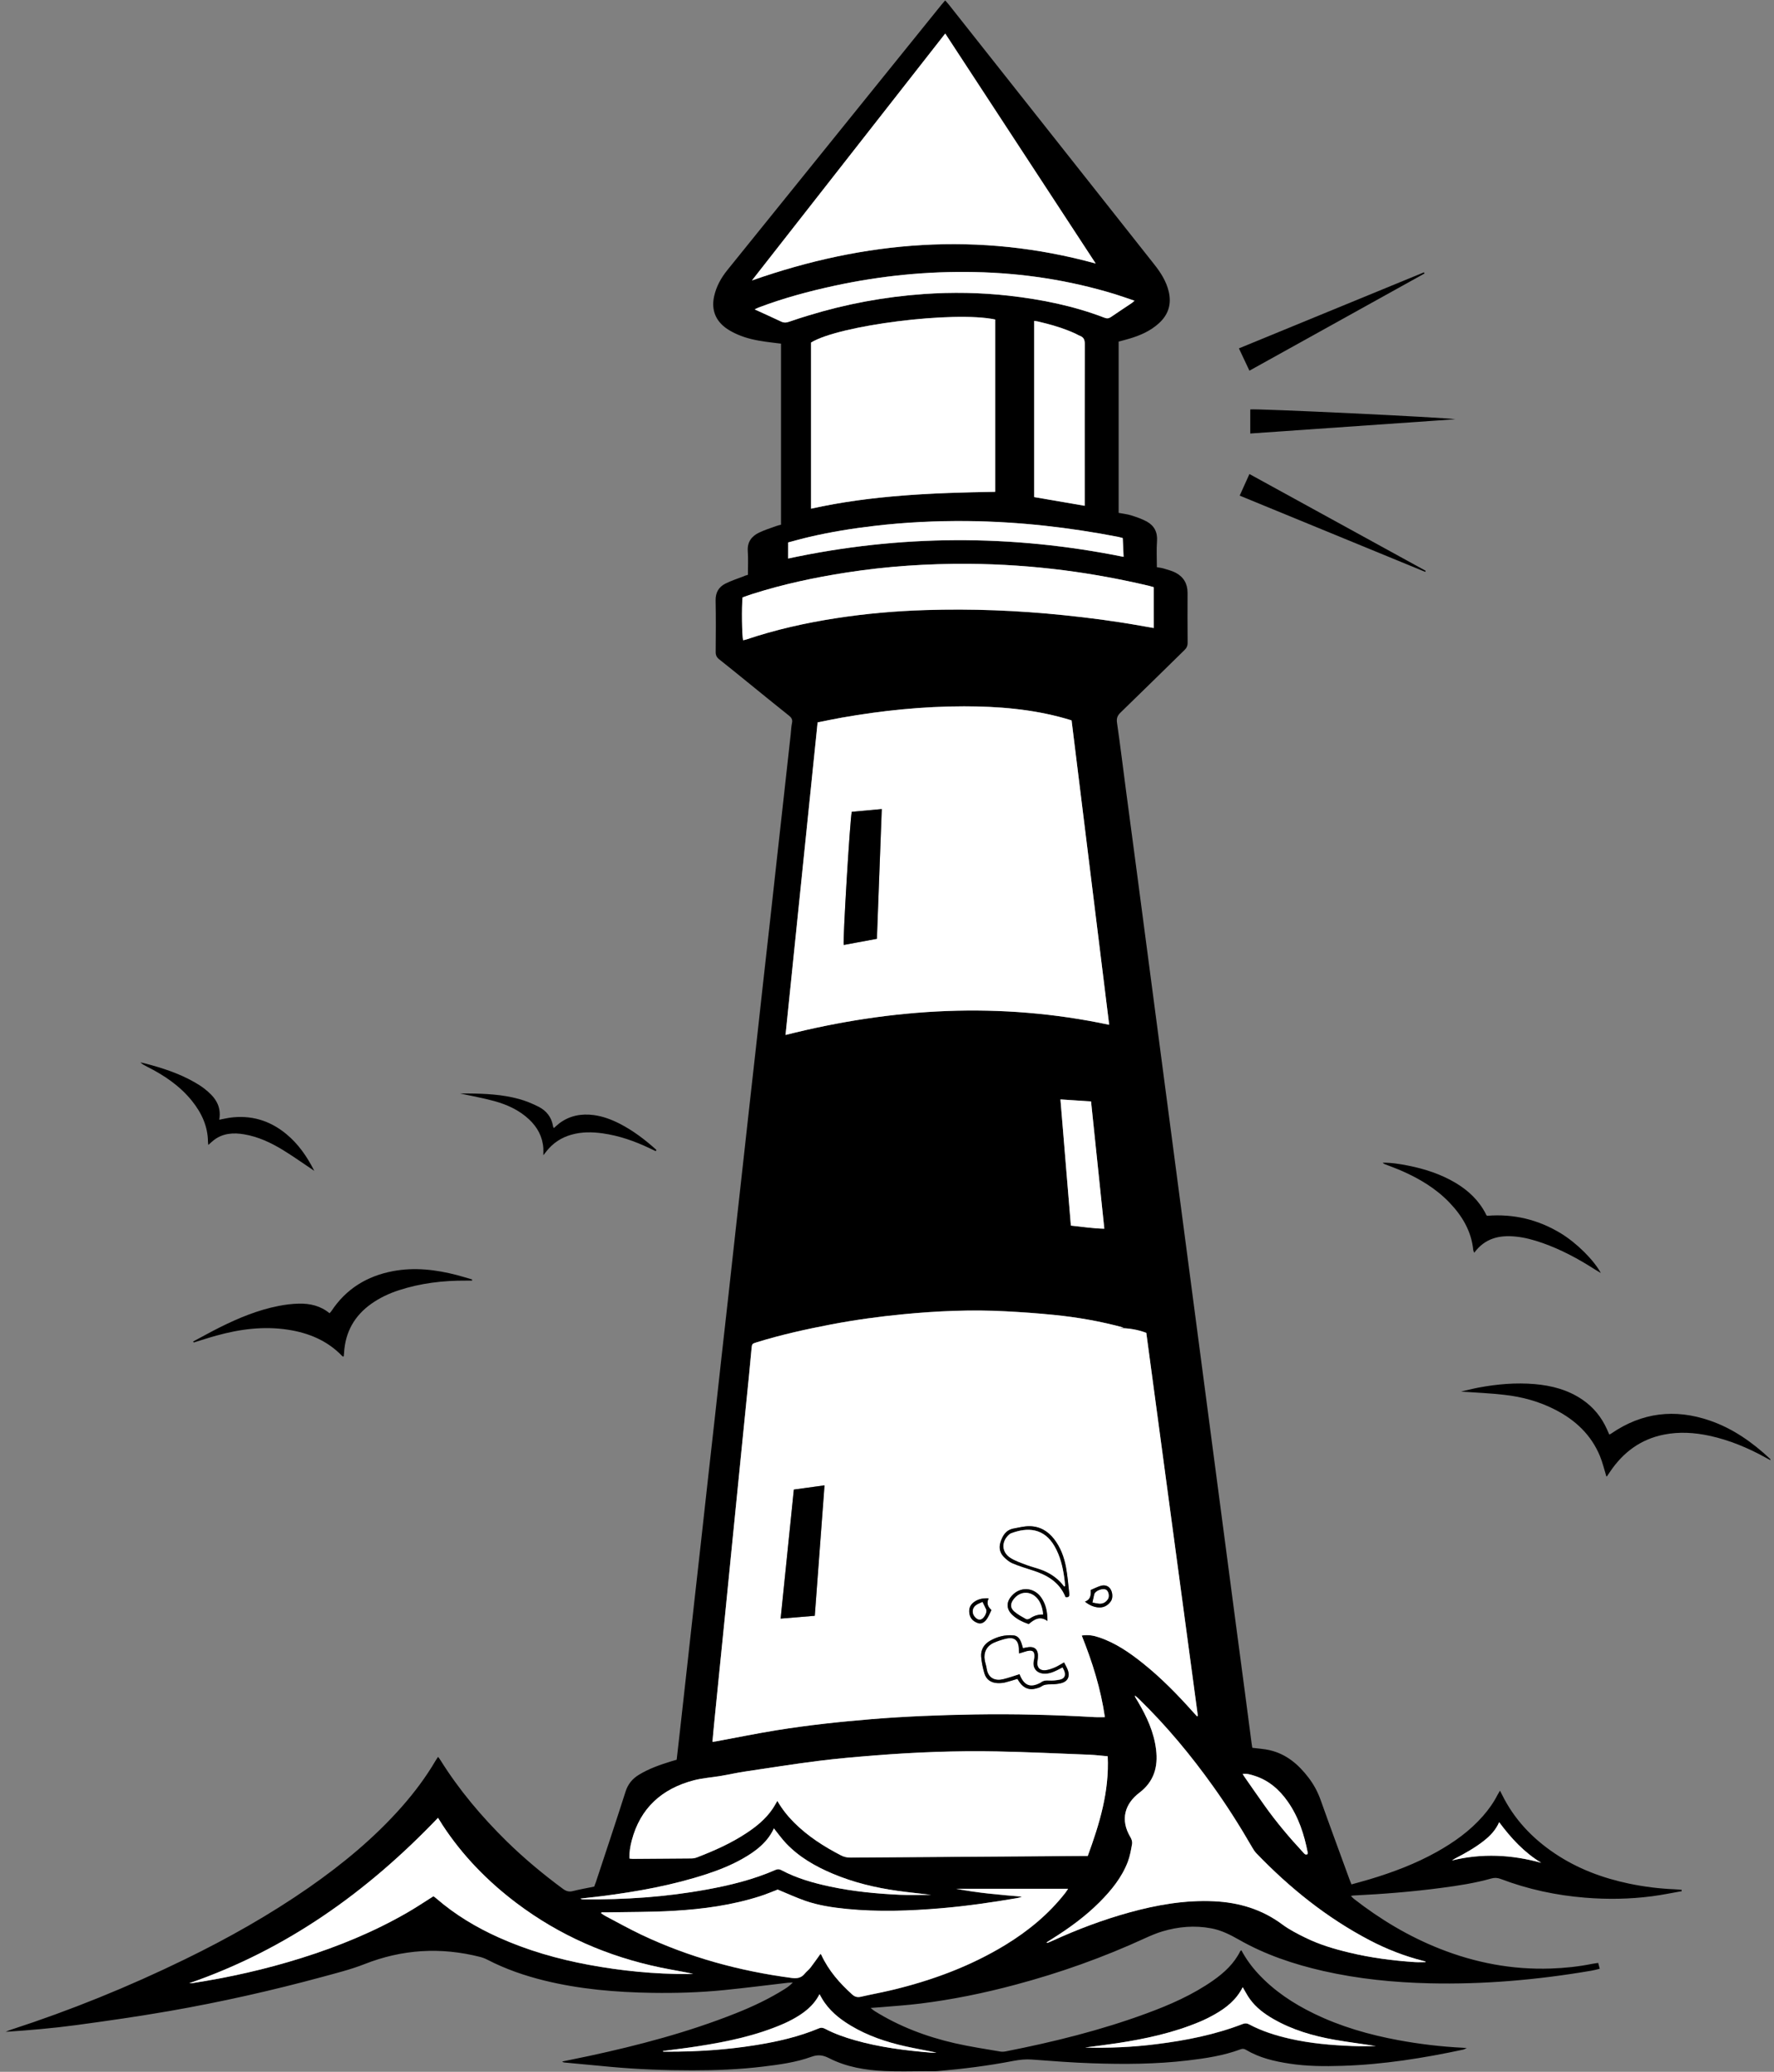 <?xml version="1.0" encoding="utf-8"?>
<!-- Generator: Adobe Illustrator 24.0.1, SVG Export Plug-In . SVG Version: 6.00 Build 0)  -->
<svg version="1.1" id="Layer_1" xmlns="http://www.w3.org/2000/svg" xmlns:xlink="http://www.w3.org/1999/xlink" x="0px" y="0px"
	 viewBox="0 0 251.47 293.49" style="enable-background:new 0 0 251.47 293.49;" xml:space="preserve">
<rect x="0" y="0" width="251.47" height="293.49" fill="#808080" stroke="none"/>
<style type="text/css">
	.st0{fill:#FFFFFF;}
</style>
<path d="M106.02,81.43c0-1.14,0.06-2.24-0.02-3.34c-0.09-1.29,0.52-2.12,1.6-2.64c0.79-0.38,1.63-0.64,2.46-0.94
	c0.21-0.08,0.43-0.12,0.65-0.18c0-8.55,0-17.07,0-25.65c-0.73-0.09-1.45-0.17-2.16-0.27c-1.37-0.19-2.73-0.47-4-1.03
	c-0.53-0.23-1.05-0.5-1.52-0.82c-1.61-1.11-2.22-2.68-1.8-4.59c0.31-1.4,0.99-2.62,1.89-3.73c4.52-5.59,9.03-11.19,13.55-16.78
	c5.59-6.92,11.18-13.85,16.77-20.77c0.16-0.19,0.32-0.38,0.54-0.63c0.2,0.23,0.39,0.42,0.55,0.63c6.33,8,12.66,16,19,24.01
	c3.37,4.26,6.74,8.51,10.1,12.77c0.91,1.15,1.69,2.37,2.04,3.83c0.42,1.78-0.05,3.28-1.4,4.5c-1.2,1.09-2.64,1.72-4.17,2.17
	c-0.5,0.15-1.01,0.28-1.53,0.42c0,8.1,0,16.16,0,24.26c0.6,0.12,1.2,0.18,1.76,0.35c0.76,0.24,1.53,0.5,2.23,0.88
	c1.05,0.58,1.54,1.5,1.45,2.76c-0.09,1.22-0.02,2.45-0.02,3.71c0.36,0.07,0.68,0.09,0.99,0.19c0.57,0.18,1.17,0.32,1.69,0.6
	c1.11,0.59,1.67,1.55,1.67,2.83c-0.01,2.36-0.01,4.73,0.01,7.09c0,0.44-0.15,0.74-0.46,1.04c-3.02,2.95-6.03,5.92-9.06,8.85
	c-0.44,0.43-0.58,0.81-0.49,1.44c0.47,3.23,0.86,6.47,1.29,9.71c0.48,3.61,0.96,7.22,1.44,10.83c0.42,3.19,0.84,6.37,1.26,9.56
	c0.43,3.29,0.87,6.57,1.3,9.86c0.42,3.21,0.84,6.42,1.27,9.64c0.43,3.26,0.86,6.52,1.29,9.79c0.42,3.21,0.85,6.42,1.27,9.64
	c0.43,3.26,0.86,6.52,1.29,9.79c0.42,3.21,0.85,6.42,1.27,9.64c0.43,3.26,0.86,6.52,1.29,9.79c0.42,3.21,0.85,6.42,1.27,9.64
	c0.43,3.26,0.86,6.52,1.29,9.79c0.42,3.21,0.85,6.42,1.27,9.64c0.43,3.29,0.87,6.57,1.31,9.86c0.32,2.44,0.64,4.88,0.96,7.32
	c0.03,0.25,0.08,0.49,0.11,0.7c0.85,0.11,1.65,0.15,2.43,0.33c2.38,0.54,4.11,2.02,5.55,3.91c0.73,0.96,1.3,2.01,1.71,3.17
	c1.33,3.74,2.71,7.46,4.07,11.19c0.08,0.23,0.18,0.46,0.3,0.75c0.88-0.25,1.72-0.47,2.56-0.72c3.3-0.99,6.52-2.2,9.54-3.89
	c2.43-1.36,4.67-2.95,6.52-5.06c0.82-0.93,1.53-1.93,2.09-3.03c0.09-0.17,0.2-0.34,0.34-0.58c0.12,0.23,0.21,0.4,0.29,0.57
	c1.71,3.47,4.28,6.18,7.47,8.32c3.21,2.16,6.77,3.49,10.54,4.28c2.12,0.44,4.26,0.71,6.43,0.8c0.34,0.01,0.68,0.05,1.02,0.08
	c0,0.06,0.01,0.13,0.01,0.19c-1.4,0.24-2.8,0.54-4.22,0.72c-3.15,0.41-6.31,0.46-9.48,0.2c-4.11-0.33-8.1-1.19-11.95-2.65
	c-0.48-0.18-0.89-0.2-1.37-0.06c-2.3,0.65-4.66,1.01-7.03,1.32c-4.14,0.55-8.3,0.88-12.46,1.08c-0.09,0-0.18,0.03-0.38,0.06
	c0.17,0.18,0.28,0.3,0.4,0.4c3.75,2.92,7.78,5.34,12.21,7.09c5.04,1.99,10.26,2.98,15.69,2.8c1.98-0.07,3.96-0.27,5.91-0.67
	c0.27-0.05,0.54-0.08,0.84-0.13c0.07,0.28,0.14,0.51,0.22,0.83c-0.42,0.1-0.8,0.21-1.18,0.27c-7.6,1.3-15.25,1.97-22.96,1.79
	c-5.06-0.12-10.08-0.62-15.03-1.74c-4.21-0.96-8.27-2.32-12.03-4.47c-1.23-0.7-2.48-1.32-3.88-1.58c-2.35-0.44-4.66-0.24-6.93,0.44
	c-0.81,0.24-1.6,0.58-2.38,0.93c-5.97,2.75-12.13,4.94-18.48,6.63c-4.42,1.18-8.9,2.1-13.44,2.66c-1.84,0.23-3.7,0.35-5.55,0.51
	c-0.45,0.04-0.89,0.07-1.5,0.11c0.27,0.21,0.41,0.34,0.57,0.44c3.51,2.19,7.33,3.63,11.34,4.55c2.13,0.49,4.29,0.81,6.44,1.18
	c0.26,0.05,0.56,0.03,0.82-0.02c6.76-1.33,13.43-2.98,19.9-5.36c3.33-1.22,6.58-2.64,9.5-4.69c1.58-1.11,2.97-2.4,3.84-4.16
	c0.02-0.04,0.08-0.06,0.15-0.11c0.65,1.22,1.46,2.33,2.4,3.34c2.24,2.41,4.93,4.19,7.87,5.62c3.8,1.85,7.82,3,11.96,3.77
	c3.04,0.56,6.11,0.93,9.2,1.08c0.11,0.01,0.22,0.02,0.52,0.05c-0.27,0.12-0.38,0.18-0.49,0.21c-5.66,1.21-11.36,2.12-17.16,2.3
	c-2.51,0.08-5.03,0.07-7.52-0.32c-2.15-0.33-4.24-0.82-6.13-1.95c-0.26-0.15-0.48-0.18-0.77-0.07c-2.42,0.9-4.95,1.28-7.5,1.58
	c-4.48,0.53-8.98,0.55-13.48,0.4c-2.86-0.09-5.72-0.32-8.58-0.53c-0.92-0.07-1.79,0.03-2.69,0.2c-3.51,0.68-7.04,1.12-10.6,1.43
	c-0.57,0.05-1.16,0.02-1.73,0.02c-1.94,0-3.87,0.07-5.81-0.02c-2.75-0.12-5.46-0.56-7.94-1.83c-0.87-0.44-1.57-0.53-2.51-0.19
	c-2.18,0.79-4.48,1.1-6.78,1.38c-3.35,0.41-6.71,0.54-10.08,0.54c-3.85,0-7.69-0.14-11.52-0.49c-2.2-0.2-4.4-0.41-6.6-0.62
	c-0.11-0.01-0.23-0.04-0.34-0.14c1.27-0.26,2.55-0.52,3.82-0.79c7.05-1.52,14.01-3.35,20.73-6.02c2.43-0.96,4.79-2.07,7.01-3.47
	c0.4-0.25,0.78-0.53,1.13-0.92c-0.23,0.01-0.46,0.02-0.69,0.04c-3.02,0.35-6.03,0.74-9.06,1.04c-3.38,0.34-6.77,0.44-10.17,0.39
	c-5.16-0.08-10.29-0.51-15.32-1.75c-2.79-0.69-5.49-1.62-8.04-2.94c-0.33-0.17-0.69-0.31-1.05-0.4c-5.58-1.42-11.03-1.09-16.41,1.03
	c-1.93,0.76-3.97,1.26-5.98,1.81c-7.13,1.93-14.33,3.55-21.61,4.82c-4.43,0.77-8.88,1.41-13.33,2.01c-3.28,0.44-6.59,0.72-9.92,0.94
	c0.24-0.1,0.48-0.21,0.73-0.29c8.47-2.75,16.7-6.09,24.7-9.99c6.08-2.96,11.97-6.28,17.53-10.14c4.8-3.34,9.29-7.04,13.18-11.44
	c1.8-2.04,3.43-4.21,4.81-6.56c0.1-0.17,0.22-0.33,0.35-0.53c0.13,0.18,0.24,0.31,0.33,0.46c2.64,4.22,5.83,8,9.37,11.48
	c2.5,2.45,5.18,4.68,8,6.76c0.44,0.32,0.84,0.45,1.38,0.32c1-0.25,2.01-0.43,3.05-0.64c0.09-0.24,0.18-0.47,0.26-0.7
	c1.4-4.24,2.82-8.48,4.18-12.74c0.34-1.08,0.97-1.84,1.91-2.41c1.43-0.87,2.99-1.41,4.58-1.9c0.24-0.07,0.48-0.14,0.76-0.22
	c0.16-1.38,0.32-2.75,0.47-4.12c0.34-3.02,0.68-6.04,1.01-9.06c0.32-2.92,0.64-5.84,0.97-8.76c0.33-2.95,0.66-5.89,0.99-8.84
	c0.33-2.92,0.64-5.84,0.97-8.76c0.33-2.95,0.66-5.89,0.99-8.84c0.32-2.9,0.64-5.79,0.96-8.69c0.33-2.97,0.66-5.94,1-8.91
	c0.32-2.9,0.64-5.79,0.96-8.69c0.33-3,0.67-5.99,1-8.99c0.32-2.92,0.64-5.84,0.97-8.76c0.33-2.95,0.66-5.89,0.99-8.84
	c0.32-2.9,0.64-5.79,0.96-8.69c0.33-2.97,0.66-5.94,1-8.91c0.32-2.9,0.64-5.79,0.96-8.69c0.33-2.97,0.66-5.94,0.99-8.91
	c0.32-2.92,0.65-5.84,0.97-8.76c0.06-0.55,0.07-1.11,0.19-1.65c0.11-0.5-0.1-0.78-0.47-1.07c-1.95-1.55-3.88-3.12-5.81-4.69
	c-1.35-1.09-2.69-2.19-4.05-3.26c-0.35-0.28-0.49-0.57-0.49-1.02c0.02-2.44,0.04-4.88-0.01-7.31c-0.02-1.13,0.44-1.91,1.39-2.39
	c0.82-0.41,1.71-0.7,2.58-1.03C105.6,81.54,105.79,81.5,106.02,81.43z M159.26,188.06c-3.25-0.89-6.54-1.46-9.86-1.8
	c-2.27-0.23-4.56-0.39-6.84-0.51c-4.83-0.26-9.65-0.05-14.46,0.41c-3.45,0.33-6.89,0.81-10.29,1.45c-3.55,0.68-7.08,1.46-10.54,2.53
	c-0.68,0.21-0.67,0.21-0.74,0.93c-0.12,1.3-0.25,2.6-0.37,3.9c-0.28,2.85-0.57,5.7-0.86,8.55c-0.27,2.7-0.54,5.4-0.81,8.1
	c-0.28,2.8-0.56,5.6-0.84,8.4c-0.27,2.75-0.54,5.5-0.82,8.25c-0.28,2.77-0.56,5.55-0.84,8.32c-0.23,2.32-0.47,4.65-0.7,6.97
	c-0.1,1.04-0.19,2.08-0.3,3.19c0.29-0.04,0.48-0.07,0.67-0.11c2.81-0.52,5.62-1.1,8.45-1.55c4.47-0.72,8.96-1.2,13.47-1.57
	c4.84-0.4,9.69-0.58,14.54-0.66c5.71-0.1,11.41,0.05,17.11,0.38c0.44,0.03,0.89,0,1.39,0c-0.58-4.02-1.77-7.81-3.28-11.56
	c0.91-0.15,1.69,0,2.46,0.26c2.33,0.78,4.3,2.15,6.2,3.66c2.62,2.09,4.95,4.49,7.18,6.98c0.16,0.18,0.33,0.36,0.49,0.53
	c0.04-0.02,0.09-0.03,0.13-0.05c-2.44-18.1-4.88-36.2-7.31-54.26c-1.3-0.48-2.56-0.68-3.86-0.67
	C158.83,188.11,159.05,188.09,159.26,188.06z M115.9,102.33c-1.52,14.81-3.03,29.51-4.55,44.28c15.24-3.84,30.44-4.71,45.88-1.44
	c-1.78-14.39-3.56-28.75-5.33-43.12c-0.33-0.1-0.59-0.19-0.86-0.26c-4.71-1.34-9.53-1.74-14.39-1.73c-5.82,0-11.59,0.59-17.32,1.6
	C118.2,101.86,117.07,102.1,115.9,102.33z M157.02,248.79c-0.87-0.07-1.69-0.18-2.51-0.21c-4.4-0.17-8.79-0.39-13.19-0.47
	c-5.78-0.11-11.56,0.11-17.33,0.57c-2.65,0.21-5.31,0.43-7.95,0.77c-3.49,0.44-6.96,0.99-10.44,1.51c-1.14,0.17-2.27,0.43-3.41,0.62
	c-1.29,0.22-2.6,0.3-3.86,0.63c-4.51,1.19-7.56,3.92-8.77,8.52c-0.22,0.82-0.36,1.66-0.33,2.55c0.18,0.02,0.33,0.05,0.47,0.05
	c2.77-0.01,5.53-0.03,8.3-0.06c0.27,0,0.56-0.05,0.81-0.15c2.44-0.94,4.83-2,7.02-3.45c1.39-0.92,2.67-1.97,3.64-3.35
	c0.25-0.37,0.46-0.76,0.73-1.2c0.67,1.16,1.47,2.16,2.37,3.06c1.94,1.94,4.22,3.4,6.64,4.65c0.44,0.23,0.88,0.32,1.37,0.32
	c10.96-0.08,21.92-0.16,32.88-0.23c0.22,0,0.45,0,0.74,0C155.86,258.36,157.26,253.8,157.02,248.79z M133.99,4.75
	c-9.15,11.69-18.23,23.27-27.4,34.98c16.05-5.63,32.16-6.94,48.73-2.4C148.17,26.4,141.11,15.63,133.99,4.75z M141.07,45.26
	c-5.84-1.25-22.16,0.81-26.11,3.27c0,7.83,0,15.66,0,23.53c8.62-1.91,17.35-2.25,26.11-2.39C141.07,61.5,141.07,53.4,141.07,45.26z
	 M85.27,270.9c-0.02,0.05-0.03,0.1-0.05,0.14c0.2,0.13,0.4,0.28,0.62,0.4c1.69,0.89,3.36,1.82,5.08,2.64
	c6.77,3.21,13.92,5.15,21.34,6.13c0.73,0.1,1.32,0,1.81-0.6c0.25-0.31,0.59-0.56,0.83-0.87c0.49-0.63,0.93-1.28,1.41-1.94
	c0.04,0.04,0.1,0.09,0.13,0.15c1.02,2.21,2.59,3.99,4.37,5.6c0.38,0.34,0.74,0.43,1.23,0.32c1.52-0.35,3.05-0.63,4.56-0.99
	c5.62-1.36,11-3.35,15.95-6.37c3.22-1.97,6.1-4.33,8.44-7.32c0.13-0.17,0.24-0.35,0.42-0.61c-5.37,0-10.61,0-15.85,0
	c3.08,0.59,6.19,0.85,9.32,1.11c-0.23,0.1-0.47,0.17-0.71,0.21c-3.54,0.6-7.09,1.12-10.68,1.43c-4.49,0.39-8.98,0.55-13.48,0.1
	c-1.98-0.2-3.95-0.49-5.83-1.14c-1.32-0.46-2.6-1.05-3.93-1.6c-0.75,0.29-1.59,0.64-2.44,0.92c-4,1.28-8.13,1.85-12.3,2.09
	c-3.21,0.18-6.43,0.15-9.64,0.22C85.67,270.9,85.47,270.9,85.27,270.9z M202.07,277.95c0-0.03,0.01-0.05,0.01-0.08
	c-0.14-0.04-0.27-0.09-0.41-0.12c-2.61-0.67-5.11-1.64-7.5-2.89c-6.07-3.18-11.34-7.41-16.08-12.33c-0.24-0.25-0.43-0.55-0.61-0.86
	c-1.71-2.96-3.54-5.84-5.53-8.63c-3.14-4.41-6.59-8.56-10.48-12.34c-0.17-0.17-0.36-0.32-0.59-0.52c0.02,0.14,0.01,0.19,0.03,0.22
	c0.13,0.22,0.26,0.43,0.39,0.65c1.25,2.11,2.27,4.31,2.57,6.78c0.3,2.46-0.29,4.54-2.37,6.12c-2.03,1.53-2.78,3.8-1.25,6.32
	c0.16,0.26,0.27,0.63,0.22,0.92c-0.15,0.86-0.3,1.74-0.61,2.55c-0.85,2.22-2.33,4.03-3.99,5.7c-2,2.01-4.27,3.66-6.66,5.16
	c-0.28,0.18-0.57,0.36-0.88,0.56c0.09,0.05,0.12,0.07,0.14,0.06c0.26-0.1,0.51-0.2,0.76-0.32c3.5-1.61,7.09-2.96,10.8-3.98
	c3.94-1.09,7.93-1.79,12.05-1.6c3.55,0.17,6.8,1.13,9.69,3.29c1,0.74,2.13,1.32,3.26,1.87c1.99,0.98,4.11,1.61,6.26,2.12
	c3.04,0.73,6.12,1.13,9.24,1.34C201.04,277.98,201.56,277.95,202.07,277.95z M163.55,83.18c-0.3-0.08-0.52-0.15-0.73-0.2
	c-3.96-0.93-7.96-1.67-12-2.19c-4.49-0.57-9-0.89-13.53-0.91c-5.79-0.04-11.55,0.34-17.28,1.23c-4.52,0.7-8.99,1.65-13.35,3.04
	c-0.47,0.15-0.94,0.33-1.39,0.48c-0.15,1.32-0.09,5.53,0.08,6.07c0.14-0.03,0.29-0.06,0.43-0.1c4.15-1.4,8.41-2.35,12.74-3.02
	c4.2-0.65,8.43-1.02,12.68-1.15c6.54-0.21,13.07,0.05,19.58,0.72c3.63,0.37,7.24,0.84,10.82,1.48c0.63,0.11,1.26,0.22,1.96,0.34
	c0-0.29,0-0.49,0-0.68C163.55,86.6,163.55,84.92,163.55,83.18z M62.09,257.51c-10.02,10.48-21.44,18.65-35.27,23.43
	c0.2,0,0.27,0.01,0.34,0c5.3-0.81,10.51-1.98,15.62-3.59c5.19-1.64,10.2-3.68,14.92-6.4c1.26-0.73,2.47-1.54,3.7-2.31
	c0.04,0.01,0.09,0.02,0.13,0.04c0.12,0.09,0.24,0.19,0.35,0.28c2.65,2.28,5.61,4.06,8.79,5.49c4.07,1.83,8.33,3.06,12.72,3.87
	c4.68,0.87,9.4,1.34,14.16,1.32c0.23,0,0.46-0.02,0.7-0.03c-1.56-0.34-3.12-0.58-4.66-0.9c-7.46-1.56-14.29-4.53-20.39-9.13
	c-4.09-3.08-7.62-6.7-10.44-10.99C62.55,258.26,62.34,257.92,62.09,257.51z M153.76,71.65c0-0.31,0-0.58,0-0.85
	c0-7.36-0.01-14.72,0.01-22.08c0-0.59-0.15-0.95-0.7-1.16c-0.23-0.09-0.45-0.23-0.67-0.33c-1.7-0.77-3.48-1.28-5.29-1.7
	c-0.16-0.04-0.32-0.05-0.51-0.08c0,8.37,0,16.68,0,24.96C148.98,70.82,151.32,71.23,153.76,71.65z M160.82,42.6
	c-0.98-0.33-1.87-0.65-2.78-0.93c-6.48-1.98-13.11-2.99-19.88-3.13c-6.69-0.14-13.3,0.52-19.84,1.93
	c-3.66,0.79-7.27,1.76-10.78,3.09c-0.17,0.06-0.32,0.15-0.57,0.27c1.31,0.6,2.52,1.14,3.72,1.71c0.39,0.19,0.74,0.19,1.15,0.04
	c0.9-0.32,1.81-0.6,2.72-0.88c5.35-1.64,10.83-2.66,16.41-3.05c4.02-0.28,8.04-0.21,12.05,0.24c4.63,0.52,9.18,1.43,13.54,3.12
	c0.35,0.13,0.61,0.1,0.91-0.1c0.97-0.67,1.96-1.31,2.94-1.97C160.54,42.86,160.64,42.75,160.82,42.6z M111.72,79.12
	c15.86-3.4,31.65-3.45,47.56-0.23c-0.04-0.95-0.08-1.8-0.12-2.66c-0.27-0.07-0.48-0.14-0.7-0.18c-3.4-0.66-6.82-1.18-10.27-1.56
	c-3.68-0.41-7.36-0.63-11.05-0.67c-4.42-0.04-8.84,0.17-13.24,0.69c-3.07,0.36-6.11,0.85-9.12,1.55c-1.02,0.24-2.03,0.52-3.05,0.79
	C111.72,77.63,111.72,78.32,111.72,79.12z M131.98,268.42c-1.68-0.2-3.22-0.35-4.75-0.57c-3.14-0.44-6.21-1.18-9.15-2.41
	c-2.47-1.04-4.78-2.35-6.65-4.32c-0.62-0.65-1.14-1.39-1.72-2.11c-0.92,1.98-2.57,3.22-4.4,4.27c-1.6,0.91-3.3,1.59-5.04,2.17
	c-4.89,1.61-9.92,2.51-15.01,3.16c-0.99,0.13-1.99,0.23-2.98,0.34c0.15,0.09,0.29,0.11,0.44,0.11c5.84,0.05,11.65-0.34,17.4-1.38
	c3.36-0.61,6.68-1.42,9.83-2.8c0.32-0.14,0.55-0.1,0.84,0.05c2.17,1.16,4.51,1.82,6.9,2.32c3.25,0.69,6.55,1.01,9.87,1.16
	C128.98,268.47,130.41,268.42,131.98,268.42z M150.32,155.74c0.5,6.02,0.99,11.91,1.48,17.87c1.59,0.16,3.13,0.41,4.74,0.44
	c-0.63-6.06-1.25-12.02-1.88-18.03C153.21,155.94,151.84,155.84,150.32,155.74z M153.81,290.05c3.37,0.09,6.76-0.05,10.13-0.47
	c4.17-0.52,8.27-1.33,12.21-2.85c0.33-0.13,0.59-0.13,0.91,0.05c1.83,0.98,3.79,1.59,5.8,2.04c2.9,0.66,5.85,0.91,8.81,1.03
	c1.12,0.05,2.24,0.01,3.36,0.01c-1.97-0.32-3.94-0.56-5.89-0.9c-3.03-0.54-5.96-1.39-8.65-2.94c-1.27-0.73-2.44-1.6-3.31-2.8
	c-0.38-0.51-0.67-1.09-1.03-1.7c-0.89,1.78-2.34,2.94-4.01,3.87c-0.68,0.38-1.38,0.73-2.09,1.03c-3.7,1.56-7.6,2.41-11.55,3.01
	C156.94,289.66,155.37,289.84,153.81,290.05z M93.98,290.54c0.01,0.03,0.02,0.05,0.03,0.08c0.2,0,0.4,0,0.6,0
	c4.2,0.01,8.38-0.27,12.53-0.93c3.05-0.49,6.06-1.17,8.93-2.37c0.35-0.15,0.61-0.09,0.91,0.07c1.31,0.69,2.71,1.18,4.14,1.59
	c3.56,1.03,7.22,1.48,10.91,1.78c0.24,0.02,0.49,0,0.73,0c-1.49-0.32-2.97-0.57-4.44-0.9c-2.71-0.6-5.32-1.48-7.71-2.92
	c-1.66-0.99-3.13-2.19-4.12-3.89c-0.09-0.16-0.18-0.32-0.32-0.57c-0.88,1.7-2.27,2.71-3.8,3.55c-0.44,0.24-0.89,0.46-1.35,0.66
	c-3.86,1.67-7.93,2.52-12.05,3.16C97.31,290.12,95.64,290.32,93.98,290.54z M185.34,262.66c0.01-0.07,0.04-0.14,0.03-0.21
	c-0.5-2.59-1.3-5.06-2.83-7.24c-1.21-1.73-2.75-3.06-4.81-3.69c-0.48-0.15-0.98-0.31-1.59-0.23c0.13,0.21,0.21,0.33,0.29,0.45
	c0.94,1.34,1.87,2.68,2.81,4.01c1.66,2.34,3.51,4.53,5.46,6.63C184.87,262.56,185.01,262.81,185.34,262.66z M218.47,263.88
	c-2.41-1.46-4.27-3.47-5.95-5.75c-0.51,1.15-1.28,1.93-2.15,2.62c-1.26,1-2.66,1.78-4.09,2.52c-0.16,0.08-0.31,0.18-0.46,0.28
	C210.08,262.51,214.28,262.72,218.47,263.88z"/>
<path d="M207.1,197.13c0.91-0.21,1.71-0.42,2.51-0.57c2.63-0.49,5.28-0.72,7.95-0.49c2.41,0.21,4.7,0.81,6.73,2.19
	c1.58,1.07,2.74,2.5,3.51,4.23c0.1,0.23,0.2,0.45,0.32,0.72c0.11-0.05,0.2-0.07,0.27-0.13c4.35-3,9.04-3.55,13.99-1.84
	c3.26,1.12,6.02,3.07,8.53,5.41c0.03,0.03,0.04,0.08,0.08,0.21c-0.27-0.14-0.48-0.25-0.69-0.37c-2.52-1.39-5.15-2.49-7.97-3.1
	c-2.13-0.46-4.28-0.59-6.44-0.17c-3.31,0.65-5.81,2.51-7.67,5.28c-0.14,0.21-0.28,0.42-0.42,0.62c-0.02,0.03-0.08,0.04-0.09,0.04
	c-0.3-0.97-0.53-1.97-0.92-2.91c-1.24-2.99-3.46-5.07-6.29-6.53c-2.28-1.18-4.72-1.85-7.26-2.13
	C211.27,197.36,209.26,197.28,207.1,197.13z"/>
<path d="M27.37,190.04c1.28-0.68,2.55-1.39,3.85-2.04c2.64-1.31,5.35-2.43,8.26-3c0.96-0.19,1.94-0.31,2.91-0.33
	c1.56-0.03,3.05,0.31,4.32,1.36c0.1-0.11,0.19-0.19,0.26-0.29c2.08-3.16,5.04-4.97,8.72-5.67c3.08-0.58,6.1-0.22,9.1,0.56
	c0.72,0.19,1.43,0.41,2.14,0.62c-0.01,0.05-0.01,0.11-0.02,0.16c-0.28,0-0.56,0-0.84,0c-3.26-0.02-6.47,0.36-9.58,1.38
	c-1.37,0.45-2.66,1.06-3.84,1.89c-2.42,1.71-3.71,4.03-3.88,6.98c-0.01,0.15-0.03,0.3-0.04,0.45c0,0.02-0.03,0.03-0.06,0.07
	c-0.05-0.03-0.13-0.05-0.17-0.09c-2.09-2.18-4.73-3.27-7.65-3.72c-3.46-0.54-6.86-0.09-10.21,0.84c-1.06,0.29-2.1,0.64-3.16,0.96
	C27.43,190.13,27.4,190.08,27.37,190.04z"/>
<path d="M210.78,172.23c3.77-0.31,7.27,0.53,10.5,2.5c2.24,1.37,4.65,3.77,5.64,5.6c-0.34-0.2-0.58-0.34-0.82-0.49
	c-2.35-1.51-4.8-2.83-7.45-3.76c-1.23-0.43-2.49-0.78-3.8-0.91c-2.31-0.23-4.35,0.23-5.87,2.29c-0.07-0.16-0.13-0.26-0.14-0.36
	c-0.26-2.68-1.56-4.85-3.37-6.74c-1.91-1.99-4.23-3.38-6.73-4.48c-0.8-0.35-1.63-0.65-2.45-0.97c-0.11-0.04-0.21-0.1-0.29-0.2
	c1.25-0.02,2.46,0.18,3.66,0.42c2.35,0.47,4.61,1.21,6.68,2.44c1.81,1.08,3.28,2.47,4.26,4.36
	C210.63,172.04,210.7,172.12,210.78,172.23z"/>
<path d="M44.55,165.86c-1.56-1.04-2.97-2.05-4.44-2.95c-1.7-1.04-3.5-1.88-5.48-2.22c-1.52-0.26-3.01-0.18-4.31,0.81
	c-0.14,0.11-0.27,0.23-0.4,0.34c-0.11,0.09-0.21,0.19-0.39,0.35c-0.02-0.21-0.05-0.33-0.05-0.45c-0.02-2.21-0.91-4.09-2.26-5.78
	c-1.72-2.14-3.94-3.63-6.36-4.85c-0.33-0.17-0.66-0.33-0.96-0.61c0.23,0.05,0.46,0.09,0.68,0.15c2.41,0.63,4.77,1.39,6.95,2.63
	c0.48,0.27,0.95,0.56,1.39,0.9c1.44,1.1,2.52,2.39,2.16,4.44c0.52-0.1,0.98-0.21,1.44-0.28c3.03-0.43,5.72,0.37,8.07,2.31
	C42.29,162.06,43.51,163.81,44.55,165.86z"/>
<path d="M206.29,59.39c-9.77,0.68-19.36,1.35-29.06,2.02c0-0.63,0-1.2,0-1.77c0-0.55,0-1.1,0-1.64
	C177.85,57.85,204.88,59.13,206.29,59.39z"/>
<path d="M201.93,38.74c-8.25,4.57-16.49,9.15-24.82,13.77c-0.49-1.04-0.97-2.06-1.49-3.16c8.77-3.6,17.5-7.19,26.23-10.77
	C201.88,38.63,201.91,38.69,201.93,38.74z"/>
<path d="M92.95,163.07c-0.29-0.14-0.57-0.28-0.86-0.41c-2.12-1.01-4.32-1.78-6.65-2.11c-1.5-0.21-3-0.23-4.48,0.2
	c-1.4,0.4-2.55,1.16-3.46,2.29c-0.12,0.15-0.25,0.31-0.48,0.61c0-0.43,0.02-0.71,0-0.99c-0.11-1.64-0.84-2.98-2.02-4.09
	c-1.41-1.32-3.13-2.1-4.96-2.6c-1.54-0.42-3.13-0.7-4.82-1.07c0.44,0,0.76,0,1.09,0c2.44,0.02,4.88,0.13,7.25,0.78
	c0.96,0.26,1.9,0.65,2.79,1.1c1.09,0.56,1.84,1.47,2.04,2.74c0.01,0.07,0.04,0.14,0.06,0.21c0.01,0.02,0.03,0.03,0.07,0.06
	c0.26-0.22,0.51-0.47,0.79-0.68c1.45-1.08,3.1-1.38,4.86-1.15c1.28,0.17,2.48,0.62,3.63,1.2c1.94,0.99,3.65,2.29,5.25,3.74
	C93.02,162.97,92.98,163.02,92.95,163.07z"/>
<path d="M175.73,70.21c0.47-1.04,0.91-2.02,1.38-3.06c8.37,4.6,16.68,9.16,24.99,13.71c-0.02,0.05-0.05,0.1-0.07,0.15
	C193.28,77.42,184.53,73.82,175.73,70.21z"/>
<path class="st0" d="M159.26,188.06c-0.21,0.02-0.42,0.05-0.63,0.08c1.3-0.01,2.56,0.19,3.86,0.67c2.43,18.06,4.87,36.16,7.31,54.26
	c-0.04,0.02-0.09,0.03-0.13,0.05c-0.17-0.18-0.33-0.35-0.49-0.53c-2.23-2.5-4.56-4.89-7.18-6.98c-1.89-1.51-3.87-2.88-6.2-3.66
	c-0.77-0.26-1.54-0.41-2.46-0.26c1.5,3.75,2.7,7.54,3.28,11.56c-0.5,0-0.95,0.02-1.39,0c-5.7-0.33-11.4-0.47-17.11-0.38
	c-4.85,0.08-9.7,0.27-14.54,0.66c-4.51,0.37-9.01,0.85-13.47,1.57c-2.83,0.46-5.63,1.03-8.45,1.55c-0.19,0.04-0.39,0.06-0.67,0.11
	c0.1-1.11,0.19-2.15,0.3-3.19c0.23-2.33,0.47-4.65,0.7-6.97c0.28-2.77,0.56-5.55,0.84-8.32c0.27-2.75,0.54-5.5,0.82-8.25
	c0.28-2.8,0.56-5.6,0.84-8.4c0.27-2.7,0.54-5.4,0.81-8.1c0.28-2.85,0.57-5.7,0.86-8.55c0.13-1.3,0.25-2.6,0.37-3.9
	c0.07-0.71,0.06-0.72,0.74-0.93c3.46-1.07,6.99-1.85,10.54-2.53c3.41-0.65,6.84-1.12,10.29-1.45c4.81-0.46,9.63-0.67,14.46-0.41
	c2.28,0.12,4.57,0.28,6.84,0.51C152.72,186.6,156.01,187.17,159.26,188.06z M112.53,211.01c-0.63,6.12-1.25,12.15-1.88,18.28
	c1.69-0.14,3.25-0.27,4.84-0.4c0.46-6.19,0.92-12.31,1.38-18.48C115.38,210.62,113.99,210.81,112.53,211.01z M145.01,233.48
	c-0.12-0.38-0.18-0.68-0.3-0.95c-0.19-0.46-0.51-0.82-1.04-0.87c-1.19-0.11-2.3,0.18-3.32,0.76c-0.85,0.48-1.34,1.26-1.26,2.24
	c0.06,0.79,0.23,1.59,0.45,2.35c0.26,0.91,0.95,1.38,1.92,1.41c0.35,0.01,0.71-0.02,1.04-0.1c0.58-0.14,1.14-0.33,1.73-0.5
	c0.14,0.21,0.25,0.4,0.38,0.58c0.56,0.73,1.28,1.03,2.19,0.8c0.29-0.07,0.6-0.16,0.84-0.32c0.4-0.28,0.83-0.28,1.29-0.29
	c0.52-0.01,1.06-0.04,1.56-0.18c0.86-0.23,1.2-0.92,0.91-1.76c-0.13-0.4-0.36-0.76-0.56-1.16c-0.49,0.27-0.88,0.54-1.32,0.72
	c-0.43,0.18-0.9,0.35-1.36,0.39c-0.81,0.06-1.22-0.47-1.09-1.27c0.05-0.3,0.08-0.6,0.07-0.9c-0.04-0.79-0.49-1.18-1.29-1.11
	C145.57,233.35,145.31,233.43,145.01,233.48z M151.05,226.24c0.54,0.09,0.55-0.23,0.51-0.54c-0.14-1.24-0.24-2.5-0.47-3.73
	c-0.27-1.41-0.77-2.75-1.66-3.92c-0.89-1.16-2.07-1.84-3.54-1.85c-0.74,0-1.48,0.19-2.22,0.33c-1.11,0.21-1.6,1.05-1.88,2.03
	c-0.22,0.76-0.03,1.46,0.52,2.01c0.35,0.35,0.75,0.7,1.2,0.88c0.94,0.39,1.93,0.69,2.9,1.01
	C148.45,223.11,150.19,224.11,151.05,226.24z M148.48,229.62c0-1.29-0.22-2.4-0.93-3.36c-1.04-1.43-2.95-1.52-4.13-0.2
	c-0.83,0.93-0.79,1.93,0.14,2.77c0.64,0.58,1.41,0.94,2.25,1.24C146.59,229.42,147.39,228.85,148.48,229.62z M153.8,226.89
	c0.58,0.47,1.13,0.71,1.73,0.79c0.82,0.12,1.47-0.19,1.94-0.86c0.31-0.44,0.26-1.28-0.09-1.77c-0.3-0.42-0.8-0.59-1.41-0.39
	c-0.47,0.15-0.91,0.38-1.36,0.57C154.67,225.98,154.6,226.59,153.8,226.89z M140.54,228.07c-0.58-0.5-0.69-1.04-0.4-1.65
	c-0.78-0.04-1.35,0.09-1.86,0.38c-0.72,0.42-1.01,1.01-0.86,1.83c0.12,0.69,0.59,1.09,1.22,1.3c0.47,0.16,0.97-0.13,1.34-0.74
	C140.19,228.86,140.34,228.48,140.54,228.07z"/>
<path class="st0" d="M115.9,102.33c1.17-0.23,2.3-0.47,3.43-0.67c5.73-1.01,11.5-1.6,17.32-1.6c4.86,0,9.69,0.39,14.39,1.73
	c0.26,0.07,0.52,0.16,0.86,0.26c1.78,14.36,3.55,28.73,5.33,43.12c-15.43-3.28-30.64-2.4-45.88,1.44
	C112.87,131.85,114.37,117.15,115.9,102.33z M120.74,115c-0.24,1.05-1.28,18.29-1.13,18.86c1.55-0.29,3.09-0.57,4.7-0.87
	c0.23-6.13,0.46-12.22,0.69-18.38C123.49,114.74,122.1,114.87,120.74,115z"/>
<path class="st0" d="M157.02,248.79c0.24,5.01-1.16,9.58-2.83,14.12c-0.29,0-0.52,0-0.74,0c-10.96,0.08-21.92,0.15-32.88,0.23
	c-0.49,0-0.93-0.09-1.37-0.32c-2.42-1.25-4.7-2.71-6.64-4.65c-0.91-0.91-1.7-1.9-2.37-3.06c-0.26,0.44-0.47,0.84-0.73,1.2
	c-0.96,1.39-2.24,2.43-3.64,3.35c-2.19,1.45-4.58,2.51-7.02,3.45c-0.25,0.1-0.54,0.15-0.81,0.15c-2.77,0.03-5.53,0.04-8.3,0.06
	c-0.14,0-0.29-0.03-0.47-0.05c-0.03-0.9,0.12-1.73,0.33-2.55c1.21-4.6,4.27-7.33,8.77-8.52c1.25-0.33,2.57-0.41,3.86-0.63
	c1.14-0.19,2.27-0.45,3.41-0.62c3.48-0.52,6.95-1.07,10.44-1.51c2.64-0.33,5.3-0.56,7.95-0.77c5.77-0.46,11.55-0.68,17.33-0.57
	c4.4,0.09,8.79,0.3,13.19,0.47C155.33,248.61,156.15,248.71,157.02,248.79z"/>
<path class="st0" d="M133.99,4.75c7.12,10.88,14.17,21.65,21.33,32.58c-16.57-4.55-32.68-3.24-48.73,2.4
	C115.77,28.02,124.84,16.44,133.99,4.75z"/>
<path class="st0" d="M141.07,45.26c0,8.14,0,16.24,0,24.41c-8.77,0.14-17.49,0.48-26.11,2.39c0-7.87,0-15.7,0-23.53
	C118.91,46.08,135.23,44.02,141.07,45.26z"/>
<path class="st0" d="M85.27,270.9c0.2,0,0.39,0,0.59,0c3.22-0.06,6.44-0.03,9.64-0.22c4.17-0.24,8.3-0.8,12.3-2.09
	c0.86-0.28,1.69-0.63,2.44-0.92c1.34,0.55,2.61,1.14,3.93,1.6c1.88,0.65,3.85,0.94,5.83,1.14c4.49,0.44,8.98,0.28,13.48-0.1
	c3.58-0.31,7.13-0.82,10.68-1.43c0.24-0.04,0.48-0.11,0.71-0.21c-3.13-0.26-6.24-0.52-9.32-1.11c5.24,0,10.48,0,15.85,0
	c-0.18,0.27-0.29,0.45-0.42,0.61c-2.34,2.98-5.22,5.35-8.44,7.32c-4.95,3.02-10.33,5.01-15.95,6.37c-1.51,0.37-3.04,0.64-4.56,0.99
	c-0.49,0.11-0.85,0.02-1.23-0.32c-1.79-1.61-3.35-3.39-4.37-5.6c-0.03-0.06-0.09-0.1-0.13-0.15c-0.48,0.66-0.92,1.31-1.41,1.94
	c-0.24,0.32-0.58,0.56-0.83,0.87c-0.48,0.59-1.07,0.69-1.81,0.6c-7.42-0.98-14.56-2.92-21.34-6.13c-1.72-0.82-3.39-1.75-5.08-2.64
	c-0.22-0.11-0.41-0.26-0.62-0.4C85.24,270.99,85.26,270.94,85.27,270.9z"/>
<path class="st0" d="M202.07,277.95c-0.51,0-1.02,0.03-1.53,0c-3.11-0.21-6.2-0.61-9.24-1.34c-2.15-0.51-4.27-1.14-6.26-2.12
	c-1.12-0.55-2.26-1.13-3.26-1.87c-2.89-2.15-6.14-3.12-9.69-3.29c-4.11-0.19-8.11,0.51-12.05,1.6c-3.71,1.03-7.3,2.38-10.8,3.98
	c-0.25,0.11-0.51,0.21-0.76,0.32c-0.02,0.01-0.04-0.02-0.14-0.06c0.32-0.2,0.6-0.38,0.88-0.56c2.39-1.5,4.66-3.16,6.66-5.16
	c1.66-1.67,3.14-3.48,3.99-5.7c0.31-0.81,0.46-1.69,0.61-2.55c0.05-0.29-0.07-0.66-0.22-0.92c-1.53-2.52-0.77-4.78,1.25-6.32
	c2.08-1.58,2.67-3.66,2.37-6.12c-0.3-2.47-1.32-4.67-2.57-6.78c-0.13-0.22-0.26-0.43-0.39-0.65c-0.02-0.03-0.01-0.08-0.03-0.22
	c0.23,0.2,0.42,0.35,0.59,0.52c3.88,3.78,7.33,7.93,10.48,12.34c1.99,2.78,3.82,5.66,5.53,8.63c0.17,0.3,0.37,0.61,0.61,0.86
	c4.73,4.92,10,9.15,16.08,12.33c2.39,1.25,4.89,2.22,7.5,2.89c0.14,0.03,0.27,0.08,0.41,0.12
	C202.07,277.9,202.07,277.92,202.07,277.95z"/>
<path class="st0" d="M163.55,83.18c0,1.74,0,3.42,0,5.1c0,0.2,0,0.4,0,0.68c-0.7-0.12-1.33-0.23-1.96-0.34
	c-3.59-0.64-7.2-1.11-10.82-1.48c-6.51-0.67-13.04-0.93-19.58-0.72c-4.25,0.13-8.48,0.5-12.68,1.15c-4.33,0.67-8.58,1.62-12.74,3.02
	c-0.14,0.05-0.29,0.07-0.43,0.1c-0.17-0.53-0.23-4.74-0.08-6.07c0.44-0.15,0.91-0.33,1.39-0.48c4.36-1.39,8.83-2.34,13.35-3.04
	c5.73-0.89,11.49-1.27,17.28-1.23c4.53,0.03,9.04,0.34,13.53,0.91c4.04,0.52,8.04,1.26,12,2.19
	C163.04,83.03,163.25,83.1,163.55,83.18z"/>
<path class="st0" d="M62.09,257.51c0.25,0.4,0.46,0.74,0.68,1.08c2.82,4.29,6.35,7.9,10.44,10.99c6.1,4.6,12.93,7.57,20.39,9.13
	c1.54,0.32,3.1,0.57,4.66,0.9c-0.23,0.01-0.46,0.03-0.7,0.03c-4.76,0.02-9.48-0.45-14.16-1.32c-4.39-0.82-8.65-2.04-12.72-3.87
	c-3.18-1.43-6.14-3.2-8.79-5.49c-0.11-0.1-0.23-0.19-0.35-0.28c-0.04-0.03-0.09-0.03-0.13-0.04c-1.24,0.78-2.44,1.59-3.7,2.31
	c-4.72,2.72-9.73,4.77-14.92,6.4c-5.11,1.61-10.32,2.78-15.62,3.59c-0.07,0.01-0.15,0-0.34,0
	C40.64,276.17,52.07,267.99,62.09,257.51z"/>
<path class="st0" d="M153.76,71.65c-2.44-0.42-4.78-0.82-7.16-1.23c0-8.29,0-16.59,0-24.96c0.19,0.03,0.36,0.04,0.51,0.08
	c1.81,0.42,3.59,0.93,5.29,1.7c0.23,0.1,0.44,0.25,0.67,0.33c0.55,0.21,0.7,0.57,0.7,1.16c-0.02,7.36-0.01,14.72-0.01,22.08
	C153.76,71.07,153.76,71.33,153.76,71.65z"/>
<path class="st0" d="M160.82,42.6c-0.18,0.15-0.28,0.26-0.4,0.34c-0.98,0.66-1.97,1.3-2.94,1.97c-0.3,0.2-0.56,0.24-0.91,0.1
	c-4.37-1.68-8.91-2.59-13.54-3.12c-4.01-0.45-8.03-0.52-12.05-0.24c-5.58,0.39-11.06,1.41-16.41,3.05
	c-0.91,0.28-1.82,0.56-2.72,0.88c-0.41,0.15-0.76,0.15-1.15-0.04c-1.2-0.57-2.41-1.11-3.72-1.71c0.25-0.12,0.4-0.21,0.57-0.27
	c3.51-1.33,7.12-2.3,10.78-3.09c6.54-1.41,13.15-2.07,19.84-1.93c6.77,0.14,13.4,1.15,19.88,3.13
	C158.95,41.95,159.84,42.27,160.82,42.6z"/>
<path class="st0" d="M111.72,79.12c0-0.8,0-1.49,0-2.28c1.02-0.27,2.03-0.56,3.05-0.79c3.01-0.7,6.05-1.19,9.12-1.55
	c4.4-0.52,8.81-0.73,13.24-0.69c3.69,0.04,7.38,0.27,11.05,0.67c3.45,0.38,6.87,0.9,10.27,1.56c0.22,0.04,0.43,0.11,0.7,0.18
	c0.04,0.87,0.08,1.71,0.12,2.66C143.37,75.67,127.57,75.72,111.72,79.12z"/>
<path class="st0" d="M131.98,268.42c-1.57,0-3,0.05-4.43-0.01c-3.32-0.15-6.61-0.47-9.87-1.16c-2.39-0.51-4.73-1.17-6.9-2.32
	c-0.29-0.15-0.52-0.19-0.84-0.05c-3.15,1.38-6.46,2.19-9.83,2.8c-5.75,1.05-11.56,1.44-17.4,1.38c-0.15,0-0.29-0.02-0.44-0.11
	c0.99-0.11,1.99-0.22,2.98-0.34c5.09-0.64,10.12-1.55,15.01-3.16c1.74-0.57,3.44-1.26,5.04-2.17c1.84-1.04,3.49-2.29,4.4-4.27
	c0.58,0.72,1.11,1.46,1.72,2.11c1.87,1.97,4.18,3.28,6.65,4.32c2.93,1.23,6,1.97,9.15,2.41
	C128.77,268.07,130.3,268.22,131.98,268.42z"/>
<path class="st0" d="M150.32,155.74c1.52,0.1,2.89,0.19,4.34,0.29c0.63,6.01,1.24,11.97,1.88,18.03c-1.61-0.03-3.15-0.28-4.74-0.44
	C151.3,167.66,150.81,161.76,150.32,155.74z"/>
<path class="st0" d="M153.81,290.05c1.57-0.21,3.14-0.4,4.7-0.64c3.95-0.61,7.85-1.46,11.55-3.01c0.72-0.3,1.42-0.65,2.09-1.03
	c1.66-0.93,3.12-2.09,4.01-3.87c0.37,0.61,0.65,1.19,1.03,1.7c0.87,1.2,2.04,2.07,3.31,2.8c2.69,1.55,5.62,2.4,8.65,2.94
	c1.95,0.35,3.92,0.58,5.89,0.9c-1.12,0-2.24,0.04-3.36-0.01c-2.96-0.12-5.91-0.37-8.81-1.03c-2.01-0.46-3.97-1.07-5.8-2.04
	c-0.32-0.17-0.58-0.17-0.91-0.05c-3.94,1.52-8.04,2.33-12.21,2.85C160.57,290,157.18,290.14,153.81,290.05z"/>
<path class="st0" d="M93.98,290.54c1.66-0.22,3.33-0.41,4.99-0.67c4.12-0.64,8.2-1.49,12.05-3.16c0.46-0.2,0.91-0.42,1.35-0.66
	c1.54-0.84,2.93-1.85,3.8-3.55c0.14,0.24,0.23,0.41,0.32,0.57c0.99,1.7,2.46,2.9,4.12,3.89c2.39,1.43,5,2.31,7.71,2.92
	c1.47,0.33,2.95,0.58,4.44,0.9c-0.24,0-0.49,0.02-0.73,0c-3.68-0.3-7.34-0.76-10.91-1.78c-1.43-0.41-2.82-0.9-4.14-1.59
	c-0.31-0.16-0.57-0.22-0.91-0.07c-2.87,1.2-5.88,1.88-8.93,2.37c-4.15,0.67-8.33,0.94-12.53,0.93c-0.2,0-0.4,0-0.6,0
	C94,290.59,93.99,290.56,93.98,290.54z"/>
<path class="st0" d="M185.34,262.66c-0.33,0.15-0.47-0.1-0.63-0.27c-1.95-2.1-3.8-4.29-5.46-6.63c-0.95-1.33-1.88-2.67-2.81-4.01
	c-0.08-0.12-0.16-0.24-0.29-0.45c0.62-0.08,1.11,0.08,1.59,0.23c2.06,0.63,3.6,1.96,4.81,3.69c1.53,2.18,2.33,4.66,2.83,7.24
	C185.38,262.52,185.35,262.59,185.34,262.66z"/>
<path class="st0" d="M218.47,263.88c-4.19-1.16-8.39-1.37-12.66-0.33c0.15-0.09,0.3-0.19,0.46-0.28c1.43-0.74,2.82-1.52,4.09-2.52
	c0.87-0.69,1.64-1.47,2.15-2.62C214.2,260.4,216.06,262.41,218.47,263.88z"/>
<path d="M112.53,211.01c1.46-0.2,2.84-0.39,4.35-0.6c-0.46,6.17-0.92,12.29-1.38,18.48c-1.6,0.13-3.16,0.26-4.84,0.4
	C111.29,223.16,111.91,217.13,112.53,211.01z"/>
<path d="M145.01,233.48c0.3-0.06,0.56-0.13,0.83-0.15c0.79-0.08,1.25,0.31,1.29,1.11c0.01,0.3-0.02,0.6-0.07,0.9
	c-0.13,0.8,0.27,1.33,1.09,1.27c0.46-0.04,0.93-0.21,1.36-0.39c0.43-0.18,0.83-0.45,1.32-0.72c0.2,0.4,0.43,0.77,0.56,1.16
	c0.28,0.84-0.05,1.52-0.91,1.76c-0.5,0.14-1.04,0.17-1.56,0.18c-0.46,0.01-0.88,0.01-1.29,0.29c-0.24,0.17-0.55,0.25-0.84,0.32
	c-0.9,0.23-1.63-0.07-2.19-0.8c-0.14-0.18-0.25-0.37-0.38-0.58c-0.59,0.17-1.15,0.36-1.73,0.5c-0.34,0.08-0.7,0.11-1.04,0.1
	c-0.97-0.03-1.66-0.5-1.92-1.41c-0.22-0.77-0.39-1.56-0.45-2.35c-0.07-0.98,0.42-1.76,1.26-2.24c1.02-0.58,2.13-0.87,3.32-0.76
	c0.54,0.05,0.85,0.4,1.04,0.87C144.83,232.81,144.89,233.11,145.01,233.48z M144.53,237.15c0.05,0.12,0.11,0.23,0.16,0.34
	c0.59,1.29,1.42,1.58,2.68,0.96c0.07-0.03,0.14-0.06,0.2-0.11c0.34-0.26,0.7-0.3,1.13-0.27c0.52,0.03,1.06-0.02,1.57-0.13
	c0.64-0.14,0.83-0.57,0.62-1.2c-0.06-0.16-0.15-0.31-0.25-0.51c-0.27,0.14-0.51,0.27-0.75,0.39c-0.61,0.3-1.24,0.54-1.95,0.49
	c-1.03-0.08-1.6-0.85-1.38-1.85c0.05-0.24,0.09-0.5,0.08-0.74c-0.01-0.53-0.24-0.72-0.77-0.65c-0.27,0.03-0.53,0.14-0.8,0.21
	c-0.18,0.05-0.37,0.11-0.61,0.18c-0.01-0.29-0.02-0.51-0.03-0.73c-0.07-1.17-0.65-1.64-1.79-1.37c-0.58,0.14-1.16,0.33-1.71,0.57
	c-1.02,0.45-1.49,1.36-1.3,2.46c0.07,0.39,0.21,0.78,0.27,1.17c0.21,1.4,1.2,1.77,2.29,1.52
	C142.94,237.69,143.69,237.41,144.53,237.15z"/>
<path d="M151.05,226.24c-0.86-2.13-2.6-3.13-4.63-3.78c-0.98-0.31-1.96-0.61-2.9-1.01c-0.45-0.19-0.85-0.53-1.2-0.88
	c-0.55-0.55-0.74-1.26-0.52-2.01c0.29-0.98,0.77-1.82,1.88-2.03c0.74-0.14,1.48-0.33,2.22-0.33c1.47,0,2.65,0.68,3.54,1.85
	c0.89,1.16,1.39,2.5,1.66,3.92c0.23,1.23,0.33,2.48,0.47,3.73C151.6,226.01,151.6,226.33,151.05,226.24z M150.85,224.74
	c0.05-0.02,0.09-0.05,0.14-0.07c-0.04-0.4-0.08-0.79-0.13-1.19c-0.22-1.55-0.58-3.06-1.37-4.43c-1.49-2.59-3.81-2.74-6.18-1.84
	c-0.09,0.03-0.18,0.1-0.25,0.16c-1.14,0.99-1.1,2.5,0.17,3.31c0.71,0.45,1.53,0.72,2.32,1.02c0.77,0.29,1.59,0.46,2.35,0.78
	C149.07,222.96,150.07,223.7,150.85,224.74z"/>
<path d="M148.48,229.62c-1.09-0.77-1.89-0.2-2.66,0.44c-0.84-0.29-1.61-0.66-2.25-1.24c-0.93-0.84-0.98-1.84-0.14-2.77
	c1.18-1.32,3.08-1.23,4.13,0.2C148.25,227.22,148.48,228.33,148.48,229.62z M147.86,228.7c-0.07-0.87-0.32-1.6-0.71-2.12
	c-0.94-1.26-2.56-1.27-3.49-0.01c-0.45,0.61-0.47,1.18,0.09,1.68c0.5,0.44,1.1,0.76,1.69,1.09c0.13,0.07,0.4,0.01,0.54-0.09
	C146.54,228.88,147.14,228.68,147.86,228.7z"/>
<path d="M153.8,226.89c0.79-0.3,0.86-0.91,0.81-1.65c0.45-0.19,0.89-0.42,1.36-0.57c0.61-0.2,1.11-0.03,1.41,0.39
	c0.35,0.49,0.4,1.33,0.09,1.77c-0.47,0.67-1.12,0.98-1.94,0.86C154.93,227.6,154.39,227.36,153.8,226.89z M154.87,227
	c0.33,0.06,0.64,0.14,0.95,0.17c0.52,0.04,0.92-0.19,1.21-0.61c0.25-0.35,0.15-1.05-0.17-1.3c-0.44-0.35-1.62,0.07-1.74,0.62
	C155.05,226.21,154.97,226.55,154.87,227z"/>
<path d="M140.54,228.07c-0.2,0.41-0.35,0.78-0.55,1.12c-0.37,0.62-0.87,0.9-1.34,0.74c-0.63-0.21-1.09-0.61-1.22-1.3
	c-0.15-0.82,0.14-1.41,0.86-1.83c0.51-0.3,1.08-0.42,1.86-0.38C139.85,227.03,139.96,227.57,140.54,228.07z M139.27,226.94
	c-0.3,0.15-0.64,0.26-0.91,0.45c-0.58,0.41-0.62,1.19-0.12,1.7c0.35,0.36,0.68,0.43,0.99,0.21c0.37-0.26,0.69-0.99,0.56-1.29
	C139.63,227.67,139.47,227.34,139.27,226.94z"/>
<path d="M120.74,115c1.37-0.13,2.76-0.25,4.25-0.39c-0.23,6.16-0.46,12.25-0.69,18.38c-1.6,0.3-3.15,0.58-4.7,0.87
	C119.45,133.29,120.49,116.05,120.74,115z"/>
<path class="st0" d="M144.53,237.15c-0.84,0.26-1.59,0.53-2.37,0.71c-1.09,0.25-2.08-0.11-2.29-1.52c-0.06-0.4-0.2-0.78-0.27-1.17
	c-0.19-1.1,0.28-2.01,1.3-2.46c0.55-0.24,1.13-0.43,1.71-0.57c1.14-0.27,1.73,0.2,1.79,1.37c0.01,0.22,0.02,0.44,0.03,0.73
	c0.24-0.07,0.43-0.13,0.61-0.18c0.27-0.07,0.53-0.18,0.8-0.21c0.53-0.07,0.76,0.13,0.77,0.65c0.01,0.25-0.03,0.5-0.08,0.74
	c-0.22,1,0.36,1.77,1.38,1.85c0.71,0.06,1.33-0.19,1.95-0.49c0.24-0.12,0.48-0.25,0.75-0.39c0.1,0.2,0.19,0.35,0.25,0.51
	c0.22,0.63,0.02,1.06-0.62,1.2c-0.51,0.11-1.05,0.16-1.57,0.13c-0.43-0.03-0.79,0.01-1.13,0.27c-0.06,0.05-0.13,0.07-0.2,0.11
	c-1.26,0.63-2.09,0.33-2.68-0.96C144.63,237.38,144.58,237.27,144.53,237.15z"/>
<path class="st0" d="M150.85,224.74c-0.77-1.04-1.78-1.77-2.95-2.26c-0.76-0.32-1.58-0.49-2.35-0.78c-0.79-0.3-1.62-0.57-2.32-1.02
	c-1.27-0.81-1.31-2.32-0.17-3.31c0.07-0.06,0.16-0.13,0.25-0.16c2.37-0.9,4.69-0.75,6.18,1.84c0.79,1.37,1.15,2.88,1.37,4.43
	c0.06,0.39,0.09,0.79,0.13,1.19C150.94,224.69,150.89,224.71,150.85,224.74z"/>
<path class="st0" d="M147.86,228.7c-0.72-0.03-1.32,0.18-1.87,0.56c-0.14,0.1-0.41,0.16-0.54,0.09c-0.58-0.33-1.19-0.65-1.69-1.09
	c-0.56-0.5-0.54-1.08-0.09-1.68c0.93-1.26,2.55-1.26,3.49,0.01C147.54,227.1,147.79,227.83,147.86,228.7z"/>
<path class="st0" d="M154.87,227c0.1-0.45,0.18-0.79,0.25-1.13c0.12-0.55,1.3-0.97,1.74-0.62c0.32,0.26,0.42,0.95,0.17,1.3
	c-0.29,0.42-0.69,0.65-1.21,0.61C155.5,227.14,155.19,227.06,154.87,227z"/>
<path class="st0" d="M139.27,226.94c0.2,0.41,0.36,0.74,0.52,1.07c0.14,0.3-0.18,1.03-0.56,1.29c-0.32,0.22-0.65,0.15-0.99-0.21
	c-0.5-0.51-0.46-1.29,0.12-1.7C138.63,227.19,138.97,227.08,139.27,226.94z"/>
</svg>
